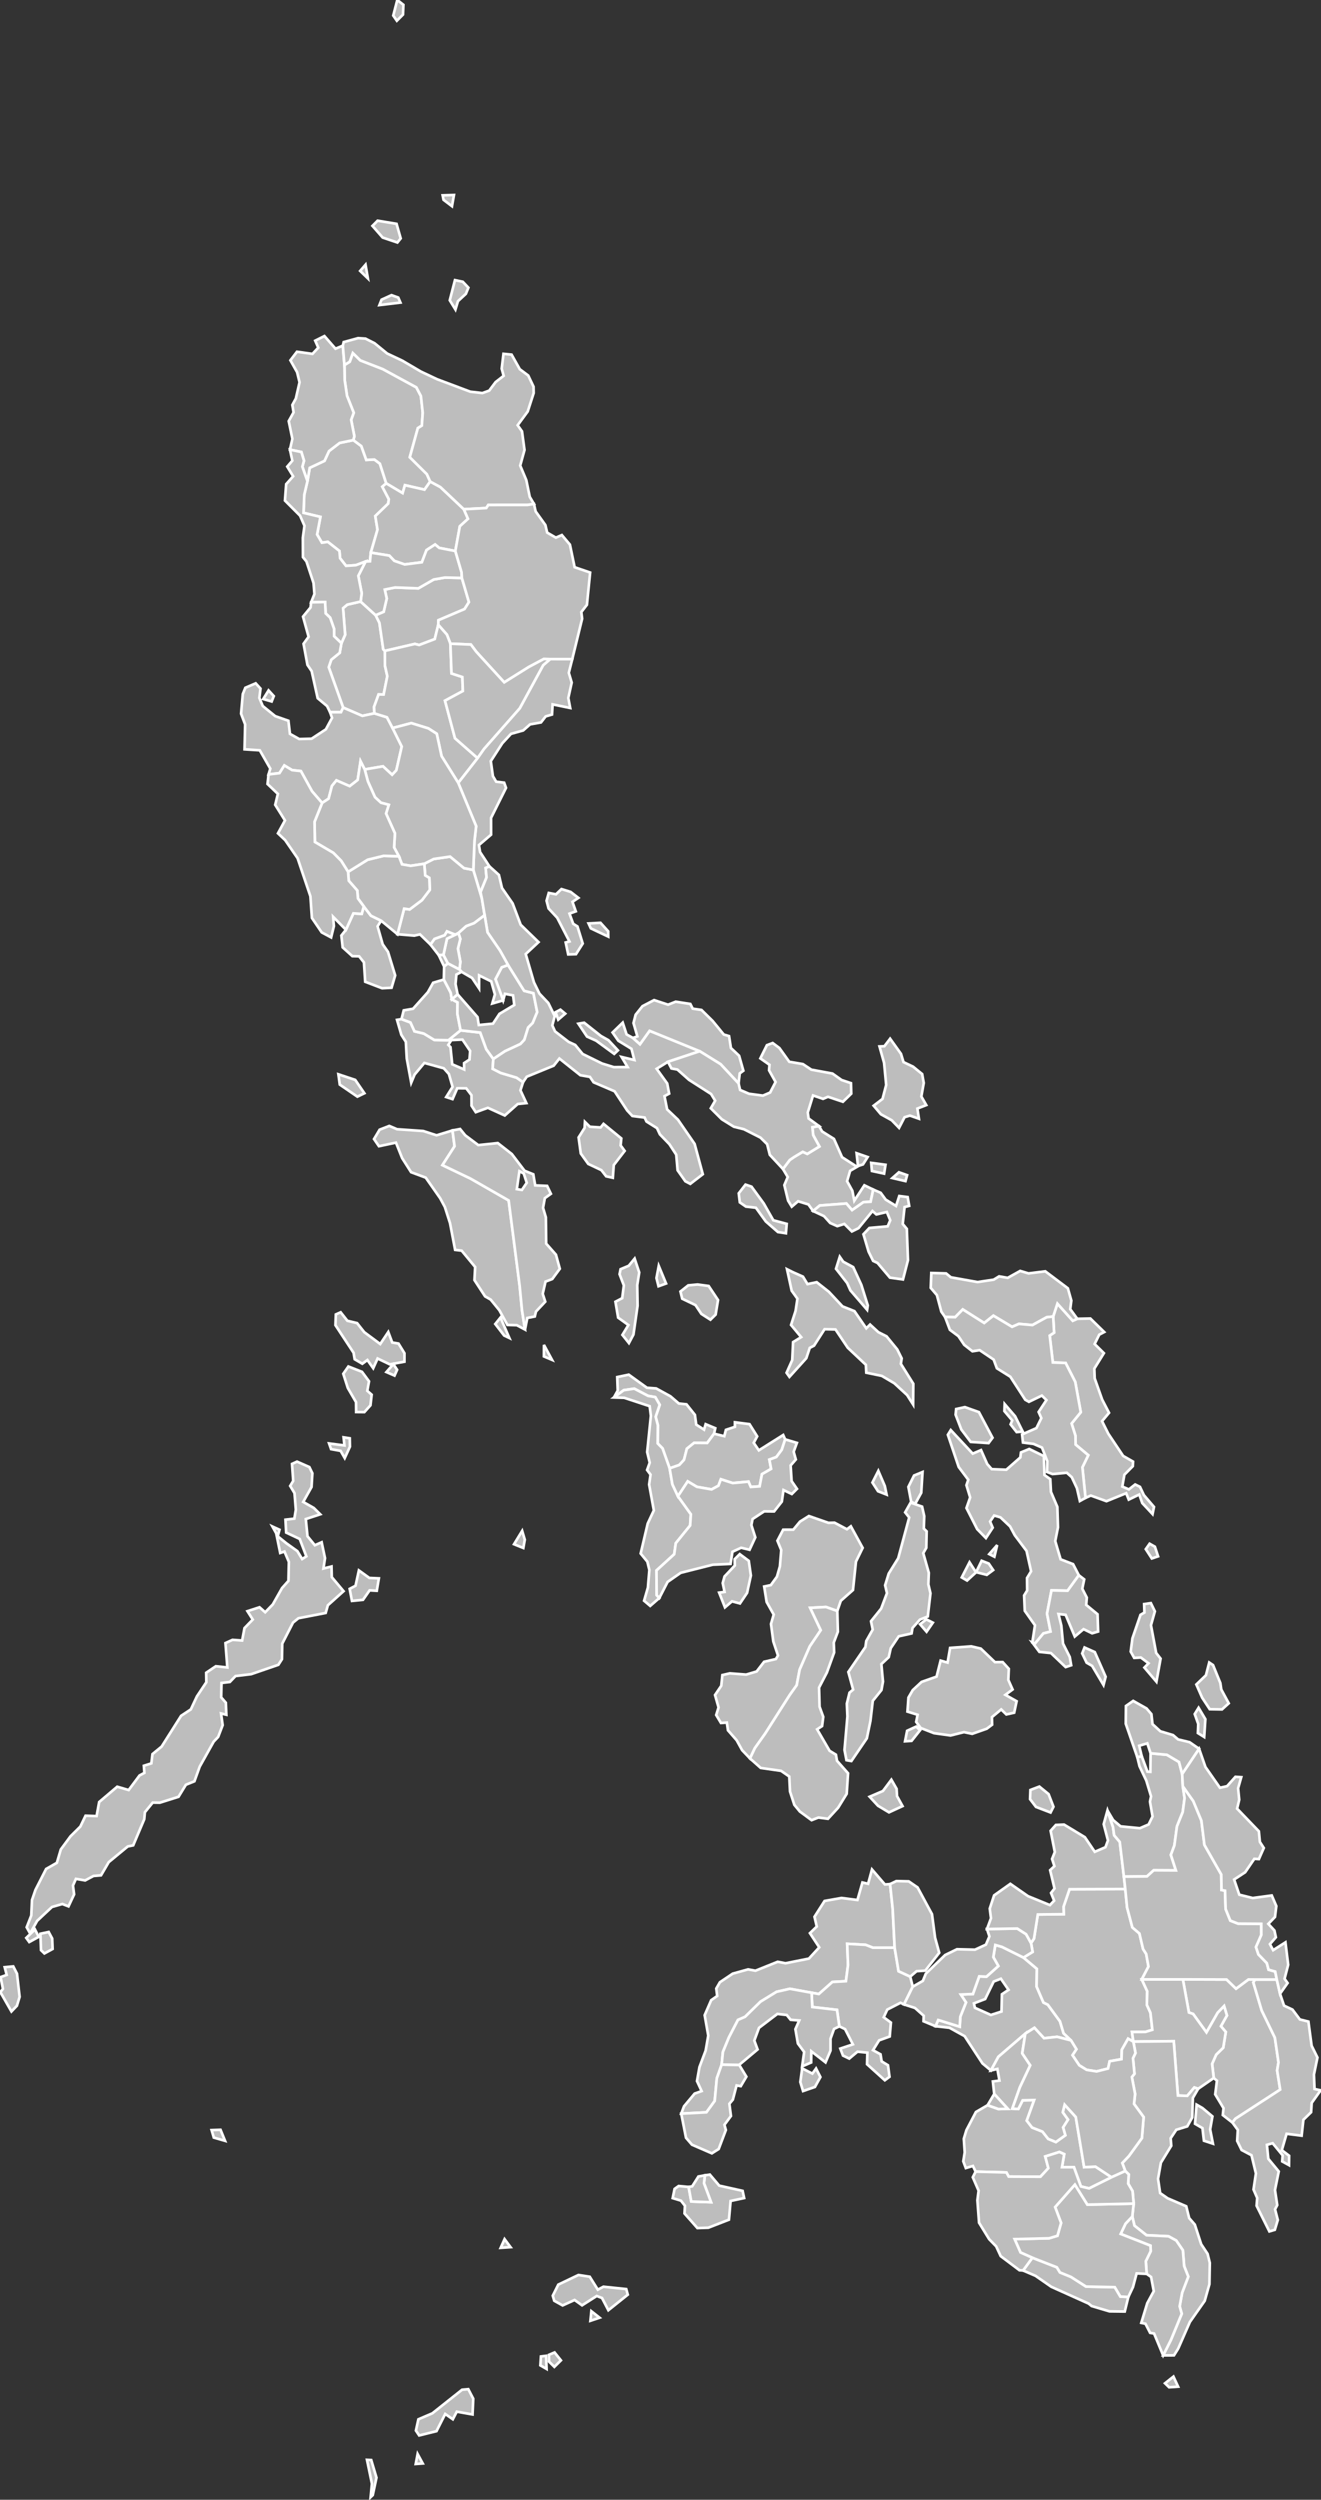 <?xml version="1.0" encoding="utf-8"?>
<!DOCTYPE svg PUBLIC "-//W3C//DTD SVG 1.1//EN" "http://www.w3.org/Graphics/SVG/1.1/DTD/svg11.dtd">
<svg height="1891px" version="1.1" viewBox="0 0 1000 1891" width="1000px" xmlns="http://www.w3.org/2000/svg" xmlns:xlink="http://www.w3.org/1999/xlink">
 <rect x="0" y="0" width="1000" height="1891" fill="#333333" stroke="none"/>
 <defs>
  <style type="text/css">
   .default
    {
    fill: #bdbdbd;
    stroke:#ffffff;
    stroke-width:2;
    }
    .armm
    {  
       fill: #016937;
       stroke:#000000;
       stroke-width:2;
    }
.car
    {  
       fill: #0C7E42;
       stroke:#000000;
       stroke-width:2;
    }
.i___ilocos
    {  
       fill: #30A255;
       stroke:#000000;
       stroke-width:2;
    }
.ii___cagayan_valley
    {  
       fill: #249D52;
       stroke:#000000;
       stroke-width:2;
    }
.iii___central_luzon
    {  
       fill: #9AD468;
       stroke:#000000;
       stroke-width:2;
    }
.iva___calabarzon
    {  
       fill: #F6FBB3;
       stroke:#000000;
       stroke-width:2;
    }
.ivb___mimaropa
    {  
       fill: #046F3A;
       stroke:#000000;
       stroke-width:2;
    }
.ix___zamboanga_peninsula
    {  
       fill: #006837;
       stroke:#000000;
       stroke-width:2;
    }
.ncr
    {  
       fill: #A50026;
       stroke:#000000;
       stroke-width:2;
    }
.v___bicol
    {  
       fill: #19974F;
       stroke:#000000;
       stroke-width:2;
    }
.vi___western_visayas
    {  
       fill: #138B49;
       stroke:#000000;
       stroke-width:2;
    }
.vii___central_visayas
    {  
       fill: #6DC063;
       stroke:#000000;
       stroke-width:2;
    }
.viii___eastern_visayas
    {  
       fill: #0A7A40;
       stroke:#000000;
       stroke-width:2;
    }
.x___northern_mindanao
    {  
       fill: #07753D;
       stroke:#000000;
       stroke-width:2;
    }
.xi___davao
    {  
       fill: #046F3A;
       stroke:#000000;
       stroke-width:2;
    }
.xii___soccsksargen
    {  
       fill: #006837;
       stroke:#000000;
       stroke-width:2;
    }
.xiii___caraga
    {  
       fill: #026B38;
       stroke:#000000;
       stroke-width:2;
    }
  </style>
 </defs>
 <title>
  Number of Filipinos pushed into poverty by flood (RP = 250)
 </title>
 <g class="default" id="default">
  <path class="basilan" d="M521.3,1654.379L513.74,1653.677L510.665,1655.85L509.219,1662.842L515.486,1664.756L518.489,1668.634L518.176,1674.459L527.95,1685.51L536.198,1685.222L551.822,1679.151L553.069,1664.989L563.325,1662.793L562.154,1657.322L544.452,1653.39L537.354,1645.035L533.609,1645.583L532.92,1651.581L538.265,1665.928L523.294,1665.412L521.3,1654.379Z ">
   <title>
    BASILAN
   </title>
  </path>
  <path class="lanao_del_sur" d="M810.762,1543.534L805.118,1538.115L802.399,1529.086L793.211,1516.511L789.881,1514.859L784.7,1502.804L784.916,1489.379L774.779,1480.863L758.499,1472.78L753.449,1471.324L751.946,1480.533L755.735,1487.248L746.745,1495.328L741.267,1495.047L736.499,1508.441L727.334,1508.833L731.265,1514.802L726.951,1525.603L726.535,1533.133L710.228,1528.089L708.185,1532.795L718.742,1533.971L730.22,1540.298L743.746,1560.952L750.144,1566.265L755.755,1555.935L776.16,1538.393L783.052,1533.993L790.327,1541.887L800.242,1540.812L810.762,1543.534Z M757.66,1496.863L763.458,1505.271L758.443,1508.635L758.151,1521.68L750.08,1524.28L738,1518.869L737.248,1515.5L745.777,1512.247L752.226,1499.005L757.66,1496.863Z ">
   <title>
    LANAO DEL SUR
   </title>
  </path>
  <path class="maguindanao" d="M841.428,1647.061L829.293,1639.024L820.684,1639.439L814.369,1601.463L805.928,1592.155L804.51,1597.942L808.461,1603.437L804.732,1609.349L806.457,1615.288L799.311,1620.428L793.466,1618.012L789.158,1612.537L781.292,1609.425L777.254,1604.216L782.87,1588.647L774.16,1588.846L770.872,1595.413L766.339,1595.139L772.059,1579.003L779.906,1562.377L773.829,1553.312L776.16,1538.393L755.755,1555.935L750.144,1566.265L755.004,1565.117L756.586,1573.915L751.604,1574.574L752.623,1584.05L762.869,1595.248L755.878,1595.473L747.593,1592.543L738.777,1597.686L731.592,1611.382L729.602,1617.968L730.298,1628.23L729.209,1634.975L731.132,1640.092L736.502,1638.513L738.558,1642.784L761.848,1643.407L763.57,1646.546L787.632,1646.66L793.597,1640.182L791.251,1631.318L801.947,1627.936L805.611,1629.577L803.919,1639.443L812.98,1639.455L818.237,1654.013L824.469,1655.487L841.428,1647.061Z ">
   <title>
    MAGUINDANAO
   </title>
  </path>
  <path class="sulu" d="M413.4,1782.114L409.488,1782.61L409.063,1789.376L413.771,1792.071L413.4,1782.114Z M415.651,1786.545L419.652,1790.495L424.631,1785.585L419.816,1779.577L415.543,1781.379L415.651,1786.545Z M447.664,1748.396L446.937,1755.632L453.885,1753.3L447.664,1748.396Z M437.865,1720.989L422.643,1728.256L418.445,1736.658L419.559,1740.488L425.91,1744.015L434.968,1739.893L440.627,1743.944L451.723,1736.87L455.723,1738.402L460.531,1747.649L475.231,1735.891L474.07,1731.644L456.81,1729.85L452.562,1732.094L446.437,1722.298L437.865,1720.989Z M386.482,1699.937L381.968,1693.864L379.022,1700.438L386.482,1699.937Z ">
   <title>
    SULU
   </title>
  </path>
  <path class="tawi_tawi" d="M280.582,1889.042L282.178,1887.515L285.003,1874.292L281.023,1860.96L277.8,1860.811L281.554,1878.887L280.582,1889.042Z M316.14,1856.437L314.706,1863.949L320.012,1863.564L316.14,1856.437Z M354.502,1807.351L349.807,1807.763L327.301,1825.63L316.72,1830.154L314.852,1838.686L317.314,1842.367L330.43,1839.128L337.026,1826.121L342.801,1830.135L345.792,1824.382L357.722,1826.497L358.252,1814.588L354.502,1807.351Z M166.948,1611.135L160.186,1611.356L161.85,1617.051L170.367,1619.513L166.948,1611.135Z ">
   <title>
    TAWI-TAWI
   </title>
  </path>
  <path class="abra" d="M292.371,365.649L287.582,350.762L283.414,347.623L277.284,347.921L273.522,337.447L267.472,332.942L257.117,335.066L249.054,341.26L245.653,348.628L234.442,353.909L232.741,364.009L230.337,374.229L229.781,387.956L242.558,391.02L240.039,404.333L243.662,410.545L248.164,409.923L256.971,416.833L257.431,422.272L261.928,428.067L269.388,427.563L276.738,424.773L280.102,424.618L280.716,418.055L285.772,400.656L284.11,390.404L293.913,380.93L294.326,377.592L289.403,368.189L292.371,365.649Z ">
   <title>
    ABRA
   </title>
  </path>
  <path class="apayao" d="M325.651,364.282L323.138,358.712L310.209,345.894L316.312,323.878L319.338,321.957L320.007,312.217L318.632,299.606L315.187,293.026L289.758,279.207L272.733,272.598L267.09,267.068L264.746,273.659L260.735,276.144L260.938,287.548L262.687,299.389L267.781,312.25L265.83,317.616L268.249,329.976L267.472,332.942L273.522,337.447L277.284,347.921L283.414,347.623L287.582,350.762L292.371,365.649L304.789,373.042L306.522,367.035L321.352,370.42L325.651,364.282Z ">
   <title>
    APAYAO
   </title>
  </path>
  <path class="benguet" d="M291.348,492.384L290.114,491.159L287.231,471.171L284.357,465.399L272.99,455.072L262.902,457.384L259.707,460.07L261.275,480.15L258.455,486.595L257.159,493.852L250.74,499.1L248.849,504.704L259.763,535.28L274.31,541.552L283.403,539.633L283.17,534.692L286.604,525.314L290.416,525.388L293.199,511.504L291.407,503.478L291.348,492.384Z ">
   <title>
    BENGUET
   </title>
  </path>
  <path class="ifugao" d="M331.76,472.642L331.9,469.163L351.644,460.756L354.986,455.484L349.635,437.209L336.787,436.904L328.313,438.395L316.632,445.095L299.089,444.414L291.267,446L292.769,452.773L290.448,462.774L284.357,465.399L287.231,471.171L290.114,491.159L291.348,492.384L314.075,487.114L317.29,487.939L329.122,483.454L331.76,472.642Z ">
   <title>
    IFUGAO
   </title>
  </path>
  <path class="kalinga" d="M351.116,385.233L333.372,368.462L325.651,364.282L321.352,370.42L306.522,367.035L304.789,373.042L292.371,365.649L289.403,368.189L294.326,377.592L293.913,380.93L284.11,390.404L285.772,400.656L280.716,418.055L294.716,420.305L298.461,424.265L306.309,426.998L319.347,425.346L322.88,416.131L329.382,411.897L332.514,414.498L344.697,416.857L348.085,398.141L354.279,392.497L351.116,385.233Z ">
   <title>
    KALINGA
   </title>
  </path>
  <path class="mountain_province" d="M349.635,437.209L349.371,432.846L344.697,416.857L332.514,414.498L329.382,411.897L322.88,416.131L319.347,425.346L306.309,426.998L298.461,424.265L294.716,420.305L280.716,418.055L280.102,424.618L276.738,424.773L271.244,435.578L273.821,448.73L272.99,455.072L284.357,465.399L290.448,462.774L292.769,452.773L291.267,446L299.089,444.414L316.632,445.095L328.313,438.395L336.787,436.904L349.635,437.209Z ">
   <title>
    MOUNTAIN PROVINCE
   </title>
  </path>
  <path class="ilocos_norte" d="M259.542,261.472L253.968,263.787L245.592,254.211L238.606,257.705L240.927,263.013L236.547,267.712L224.809,266.074L219.827,272.574L224.91,281.582L226.757,289.2L223.954,301.476L221.303,306.347L222.223,311.94L218.561,318.581L221.322,331.98L219.486,340.147L228.139,341.951L230.119,348.519L228.889,353.057L232.741,364.009L234.442,353.909L245.653,348.628L249.054,341.26L257.117,335.066L267.472,332.942L268.249,329.976L265.83,317.616L267.781,312.25L262.687,299.389L260.938,287.548L260.735,276.144L259.542,261.472Z ">
   <title>
    ILOCOS NORTE
   </title>
  </path>
  <path class="ilocos_sur" d="M232.741,364.009L228.889,353.057L230.119,348.519L228.139,341.951L219.486,340.147L221.287,348.498L217.444,353L221.901,360.309L216.629,366.255L215.703,378.682L227.152,390.13L230.488,397.755L229.251,406.759L229.325,421.475L231.988,424.759L237.36,441.093L238.023,449.357L235.532,455.637L246.089,455.425L246.513,464.018L249.919,467.257L252.915,475.786L252.933,481.273L258.455,486.595L261.275,480.15L259.707,460.07L262.902,457.384L272.99,455.072L273.821,448.73L271.244,435.578L276.738,424.773L269.388,427.563L261.928,428.067L257.431,422.272L256.971,416.833L248.164,409.923L243.662,410.545L240.039,404.333L242.558,391.02L229.781,387.956L230.337,374.229L232.741,364.009Z ">
   <title>
    ILOCOS SUR
   </title>
  </path>
  <path class="la_union" d="M258.455,486.595L252.933,481.273L252.915,475.786L249.919,467.257L246.513,464.018L246.089,455.425L235.532,455.637L235.084,459.507L229.386,466.467L233.607,481.706L229.786,487.012L232.743,502.997L235.923,507.683L240.474,528.187L247.589,534.154L249.865,538.798L258.142,538.779L259.763,535.28L248.849,504.704L250.74,499.1L257.159,493.852L258.455,486.595Z ">
   <title>
    LA UNION
   </title>
  </path>
  <path class="pangasinan" d="M203.309,522.274L199.265,528.814L205.652,530.673L207.262,526.606L203.309,522.274Z M249.865,538.798L251.351,543.059L246.668,551.734L235.868,558.815L226.488,559.056L219.478,555.141L218.339,545.243L208.318,541.735L198.898,534.081L196.331,527.973L197.21,520.912L193.578,516.909L185.726,520.279L183.797,525.049L182.492,539.9L185.562,548.016L185.123,566.866L196.672,567.606L204.618,581.46L203.305,585.853L211.586,584.849L215.24,579.043L221.127,582.59L227.789,583.317L236.172,598.521L243.842,607.428L248.761,604.194L251.282,594.529L254.677,590.348L264.716,594.734L270.774,590.021L272.926,575.853L276.083,582.077L289.92,579.715L296.831,586.094L300.04,582.694L304.138,564.755L297.19,550.758L292.957,542.633L283.403,539.633L274.31,541.552L259.763,535.28L258.142,538.779L249.865,538.798Z ">
   <title>
    PANGASINAN
   </title>
  </path>
  <path class="batanes" d="M300.749,0L297.686,11.788L300.419,15.697L305.085,11.027L305.37,3.626L300.749,0Z ">
   <title>
    BATANES
   </title>
  </path>
  <path class="cagayan" d="M404.216,381.231L401.019,375.83L398.418,363.195L393.796,352.208L397.056,340.392L395.157,326.328L391.858,321.671L399.487,311.279L403.988,297.362L403.9,292.525L399.882,284.07L393.48,279.296L387.273,268.265L381.136,267.643L379.785,278.89L381.261,284.306L375.168,289.038L370.337,295.488L365.171,297.358L356.021,296.31L330.914,286.889L318.649,281.102L304.601,272.858L293.082,267.42L283.539,259.633L276.656,256.161L271.093,255.792L260.169,258.772L259.542,261.472L260.735,276.144L264.746,273.659L267.09,267.068L272.733,272.598L289.758,279.207L315.187,293.026L318.632,299.606L320.007,312.217L319.338,321.957L316.312,323.878L310.209,345.894L323.138,358.712L325.651,364.282L333.372,368.462L351.116,385.233L368.106,384.334L369.622,382.007L399.335,381.975L404.216,381.231Z M301.489,225.101L296.356,223.266L288.849,226.688L287.218,230.787L303.136,228.896L301.489,225.101Z M344.777,234.174L346.684,227.834L352.672,222.286L354.582,217.62L350.321,213.129L344.408,211.92L340.47,227.174L344.777,234.174Z M278.487,210.629L276.717,200.231L272.629,204.951L278.487,210.629Z M300.187,169.308L285.842,166.957L281.934,170.881L289.691,179.724L300.83,183.467L303.335,180.363L300.187,169.308Z M343.649,147.51L335.083,147.755L335.756,151.171L342.156,156.016L343.649,147.51Z ">
   <title>
    CAGAYAN
   </title>
  </path>
  <path class="isabela" d="M433.194,498.645L440.686,468.014L440.052,463.011L444.292,457.537L446.738,433.099L435.008,429.094L431.441,411.997L425.325,404.746L420.798,406.718L414.214,402.908L412.86,397.168L405.499,386.901L404.216,381.231L399.335,381.975L369.622,382.007L368.106,384.334L351.116,385.233L354.279,392.497L348.085,398.141L344.697,416.857L349.371,432.846L349.635,437.209L354.986,455.484L351.644,460.756L331.9,469.163L331.76,472.642L338.331,480.115L340.95,486.941L356.474,487.596L360.46,492.942L381.703,516.195L400.28,504.578L411.665,498.503L416.585,498.601L433.194,498.645Z ">
   <title>
    ISABELA
   </title>
  </path>
  <path class="nueva_vizcaya" d="M340.95,486.941L338.331,480.115L331.76,472.642L329.122,483.454L317.29,487.939L314.075,487.114L291.348,492.384L291.407,503.478L293.199,511.504L290.416,525.388L286.604,525.314L283.17,534.692L283.403,539.633L292.957,542.633L297.19,550.758L311.342,547.031L324.279,551.021L330.626,555.099L334.266,571.977L346.909,592.252L361.558,573.514L344.429,558.476L336.865,530.05L350.379,522.758L350.003,512.158L341.785,509.451L340.95,486.941Z ">
   <title>
    NUEVA VIZCAYA
   </title>
  </path>
  <path class="quirino" d="M340.95,486.941L341.785,509.451L350.003,512.158L350.379,522.758L336.865,530.05L344.429,558.476L361.558,573.514L366.447,566.54L393.514,535.813L411.238,503.242L416.585,498.601L411.665,498.503L400.28,504.578L381.703,516.195L360.46,492.942L356.474,487.596L340.95,486.941Z ">
   <title>
    QUIRINO
   </title>
  </path>
  <path class="aurora" d="M433.194,498.645L416.585,498.601L411.238,503.242L393.514,535.813L366.447,566.54L361.558,573.514L346.909,592.252L360.442,624.98L359.187,636.114L358.292,658.122L364.836,679.977L363.768,674.928L368.315,663.738L367.637,656.61L370.494,655.381L363.419,644.583L362.562,639.271L371.748,631.427L371.729,618.709L383.062,596.009L381.643,592.065L375.594,591.328L373.138,587.129L371.539,575.763L380.235,562.287L386.84,555.145L396.043,552.586L401.268,547.985L409.526,546.515L413.088,541.942L417.891,540.531L418.327,532.849L431.658,535.587L430.216,528.002L432.784,516.351L430.585,508.963L433.194,498.645Z ">
   <title>
    AURORA
   </title>
  </path>
  <path class="bataan" d="M288.507,696.467L280.809,692.725L275.385,685.682L273.831,691.341L267.514,690.934L261.861,703.344L258.418,707.699L259.403,716.702L266.727,723.314L271.859,723.435L275.499,728.055L276.453,742.704L289.282,747.602L296.41,747.223L299.16,737.876L293.712,720.055L289.696,714.337L285.837,700.747L288.507,696.467Z ">
   <title>
    BATAAN
   </title>
  </path>
  <path class="bulacan" d="M358.292,658.122L351.25,656.726L340.737,647.996L328.303,649.81L321.175,653.422L321.879,662.234L325.013,664.122L325.367,673.149L319.442,680.919L310.072,687.98L305.928,687.382L300.906,706.731L313.635,707.799L317.911,706.825L325.899,714.578L328.951,710.31L336.652,707.499L338.362,704.6L344.627,707.094L347.03,705.847L352.954,700.604L358.882,698.38L366.868,692.352L364.836,679.977L358.292,658.122Z ">
   <title>
    BULACAN
   </title>
  </path>
  <path class="nueva_ecija" d="M346.909,592.252L334.266,571.977L330.626,555.099L324.279,551.021L311.342,547.031L297.19,550.758L304.138,564.755L300.04,582.694L296.831,586.094L289.92,579.715L276.083,582.077L278.492,591.092L283.84,603.035L288.381,607.247L294.323,608.817L292.233,615.417L298.947,630.393L298.337,641.053L301.974,647.77L304.301,653.859L310.843,654.982L321.175,653.422L328.303,649.81L340.737,647.996L351.25,656.726L358.292,658.122L359.187,636.114L360.442,624.98L346.909,592.252Z ">
   <title>
    NUEVA ECIJA
   </title>
  </path>
  <path class="pampanga" d="M301.974,647.77L290.385,647.42L278.337,650.356L263.514,659.543L264.017,666.271L270.464,673.654L270.95,679.66L275.385,685.682L280.809,692.725L288.507,696.467L300.906,706.731L305.928,687.382L310.072,687.98L319.442,680.919L325.367,673.149L325.013,664.122L321.879,662.234L321.175,653.422L310.843,654.982L304.301,653.859L301.974,647.77Z ">
   <title>
    PAMPANGA
   </title>
  </path>
  <path class="tarlac" d="M301.974,647.77L298.337,641.053L298.947,630.393L292.233,615.417L294.323,608.817L288.381,607.247L283.84,603.035L278.492,591.092L276.083,582.077L272.926,575.853L270.774,590.021L264.716,594.734L254.677,590.348L251.282,594.529L248.761,604.194L243.842,607.428L238.113,621.631L238.372,636.963L252.328,645.165L258.278,651.2L263.514,659.543L278.337,650.356L290.385,647.42L301.974,647.77Z ">
   <title>
    TARLAC
   </title>
  </path>
  <path class="zambales" d="M243.842,607.428L236.172,598.521L227.789,583.317L221.127,582.59L215.24,579.043L211.586,584.849L203.305,585.853L202.514,593.089L210.348,600.56L208.336,608.855L215.716,620.645L210.415,630.405L215.887,635.574L225.273,649.225L234.98,678.048L236.108,694.419L243.541,705.342L250.667,709.161L252.759,700.608L252.191,693.551L261.861,703.344L267.514,690.934L273.831,691.341L275.385,685.682L270.95,679.66L270.464,673.654L264.017,666.271L263.514,659.543L258.278,651.2L252.328,645.165L238.372,636.963L238.113,621.631L243.842,607.428Z ">
   <title>
    ZAMBALES
   </title>
  </path>
  <path class="batangas" d="M303.927,770.949L300.531,771.497L303.813,782.812L307.221,788.124L307.92,800.779L311.293,819.058L313.867,812.895L321.238,804.087L335.945,808.138L339.816,812.478L342.596,822.17L337.762,829.903L342.58,831.486L346.134,823.267L352.937,823.295L356.908,828.491L356.952,836.447L360.15,841.358L369.306,838.046L382.118,843.857L391.917,835.153L398.459,834.483L393.979,824.807L395.949,818.658L391.057,815.22L379.06,811.663L372.931,808.52L373.45,801.115L368.125,793.707L363.552,781.135L348.636,779.423L339.442,786.915L328.8,786.708L320.821,781.863L313.78,780.173L310.723,773.473L303.927,770.949Z M339.36,790.455L341.667,786.811L350.084,786.422L355.892,795.012L355.393,801.528L351.304,804.226L351.373,809.045L342.333,805.125L341.018,792.128L339.36,790.455Z ">
   <title>
    BATANGAS
   </title>
  </path>
  <path class="cavite" d="M335.975,741.011L327.881,743.432L323.895,750.577L312.681,763.104L305.619,764.309L303.927,770.949L310.723,773.473L313.78,780.173L320.821,781.863L328.8,786.708L339.442,786.915L348.636,779.423L346.225,766.813L346.347,758.279L342.024,755.959L341.174,750.916L335.975,741.011Z ">
   <title>
    CAVITE
   </title>
  </path>
  <path class="laguna" d="M373.45,801.115L382.204,795.254L393.965,789.788L396.918,786.601L399.797,777.336L403.263,773.865L406.663,765.617L403.809,751.338L396.781,749.53L384.598,730.003L379.814,731.724L375.065,740.708L380.887,756.771L382.229,751.795L388.39,752.986L389.321,760.245L378.097,766.947L373.191,774.363L362.434,775.413L361.507,769.429L346.4,752.164L342.024,755.959L346.347,758.279L346.225,766.813L348.636,779.423L363.552,781.135L368.125,793.707L373.45,801.115Z ">
   <title>
    LAGUNA
   </title>
  </path>
  <path class="quezon" d="M442.223,773.653L437.843,774.401L444.365,784.154L451.264,787.255L464.961,797.248L467.77,794.589L460.594,786.886L454.873,783.661L442.223,773.653Z M424.228,763.781L420.632,765.695L422.581,771.372L427.865,766.806L424.228,763.781Z M454.559,698.057L445.546,698.563L447.257,702.294L460.443,708.54L460.407,704.514L454.559,698.057Z M425.036,672.551L420.871,676.53L415.419,675.497L413.743,681.398L415.268,687.232L421.82,694.291L431.062,712.2L428.217,712.957L430.127,722.004L436.021,721.837L441.13,713.786L437.134,700.844L433.922,698.82L431.1,691.14L435.888,689.43L433.352,682.237L437.839,679.226L431.97,674.708L425.036,672.551Z M370.494,655.381L367.637,656.61L368.315,663.738L363.768,674.928L364.836,679.977L366.868,692.352L369.052,705.312L378.499,719.08L384.598,730.003L396.781,749.53L403.809,751.338L406.663,765.617L403.263,773.865L399.797,777.336L396.918,786.601L393.965,789.788L382.204,795.254L373.45,801.115L372.931,808.52L379.06,811.663L391.057,815.22L395.949,818.658L398.747,814.518L419.157,806.174L423.45,800.76L439.324,813.387L446.585,814.654L449.354,818.75L465.249,825.555L474.806,840.087L478.727,844.24L487.976,845.402L489.386,848.417L497.34,853.422L499.545,858.126L506.723,865.563L511.916,873.524L512.942,885.303L518.807,893.623L522.541,895.584L532.032,888.279L525.83,865.32L513.197,846.993L505.013,839.239L503.015,829.216L506.559,827.304L505.096,819.641L497.078,808.517L505.637,803.224L529.698,795.227L491.737,779.772L484.456,789.935L479.116,785.177L474.323,782.519L471.401,773.596L463.703,781.057L468.082,787.314L478.035,793.426L480.201,801.89L470.552,799.576L475.105,807.222L464.631,807.264L455.78,804.528L441.064,797.308L435.444,790.472L430.44,788.159L420.154,780.212L418.103,775.687L419.925,768.7L415.074,758.732L408.369,751.671L404.197,743.114L397.972,721.726L407.674,712.684L394.175,699.577L388.054,683.378L380.014,671.783L377.685,661.871L370.494,655.381Z ">
   <title>
    QUEZON
   </title>
  </path>
  <path class="rizal" d="M362.678,747.756L362.709,737.882L371.868,742.425L374.638,752.262L372.654,759.143L380.887,756.771L375.065,740.708L379.814,731.724L384.598,730.003L378.499,719.08L369.052,705.312L366.868,692.352L358.882,698.38L352.954,700.604L347.03,705.847L348.464,710.272L346.657,717.643L348.491,727.528L347.818,733.415L349.425,735.192L357.353,739.797L362.678,747.756Z ">
   <title>
    RIZAL
   </title>
  </path>
  <path class="marinduque" d="M442.794,848.693L442.559,853.242L437.99,860.445L439.642,872.591L445.299,880.482L455.239,885.189L458.882,889.878L463.919,890.988L464.629,881.352L472.871,870.639L469.826,866.478L470.337,861.187L456.866,850.174L454.693,852.895L446.521,852.359L442.794,848.693Z ">
   <title>
    MARINDUQUE
   </title>
  </path>
  <path class="occidental_mindoro" d="M385.589,1012.186L378.863,996.694L374.923,1001.588L381.633,1010.302L385.589,1012.186Z M342.54,855.153L330.478,858.841L320.403,855.592L300.572,854.237L294.682,851.735L287.366,854.584L283.133,861.668L286.863,867.1L299.74,864.378L304.417,876.104L311.215,886.771L322.273,890.861L333.206,906.471L336.768,913.096L340.678,925.362L344.526,945.516L349.477,946.095L359.689,958.475L359.171,968.388L367.212,980.696L371.426,983.105L378.026,991.208L384.12,1002.297L391.251,1002.484L397.443,1005.814L395.137,991.055L393.398,972.86L385.06,908.102L356.173,891.571L334.93,881.395L344.108,867.11L342.54,855.153Z M256.155,812.677L257.208,820.483L270.536,829.61L275.84,827.035L268.917,816.917L256.155,812.677Z ">
   <title>
    OCCIDENTAL MINDORO
   </title>
  </path>
  <path class="oriental_mindoro" d="M397.443,1005.814L399.176,997L404.843,995.899L405.746,992.163L412.774,984.677L410.839,978.739L412.969,969.509L418.07,967.565L423.782,959.802L420.866,949.139L413.473,940.785L413.219,920.873L411.095,913.694L412.445,906.38L417.031,903.088L414.17,897.094L405.148,896.718L403.709,888.323L397.086,885.636L387.446,873.004L376.833,864.704L362.082,866.249L352.186,858.843L348.302,854.06L342.54,855.153L344.108,867.11L334.93,881.395L356.173,891.571L385.06,908.102L393.398,972.86L395.137,991.055L397.443,1005.814Z M393.196,886.023L396.468,887.72L398.752,894.757L395.077,900.172L391.228,899.574L393.196,886.023Z ">
   <title>
    ORIENTAL MINDORO
   </title>
  </path>
  <path class="palawan" d="M10.044,1487.541L3.553,1488.133L5.065,1493.995L0.471,1495.633L2.213,1504.543L0.265,1507.001L8.658,1521.646L12.8,1517.311L14.854,1510.583L12.872,1493.067L10.044,1487.541Z M36.855,1461.497L30.596,1462.824L31.026,1475.246L33.603,1477.757L39.831,1474.363L39.52,1466.466L36.855,1461.497Z M26.465,1459.568L19.877,1465.991L22.139,1469.11L29.347,1465.174L26.465,1459.568Z M271.67,1187.981L269.146,1199.588L264.692,1201.936L266.431,1211.067L274.799,1210.229L279.801,1203.067L285.234,1203.388L286.8,1193.992L279.548,1193.661L271.67,1187.981Z M395.288,1158.063L389.114,1168.185L396.161,1171.039L397.276,1164.754L395.288,1158.063Z M206.217,1154.772L209.09,1159.954L212.114,1174.784L215.352,1173.713L218.675,1181.552L218.347,1195.908L213.514,1201.312L206.496,1213.724L200.75,1219.65L196.45,1215.853L187.312,1218.819L191.336,1225.158L185.08,1231.613L183.303,1241.021L176.024,1240.494L170.667,1242.941L172.086,1261.405L163.382,1260.471L156.079,1265.391L156.198,1272.575L149.087,1283.241L144.464,1293.117L137.086,1297.978L122.37,1321.231L115.422,1326.928L114.559,1333.965L108.89,1335.751L109.306,1341.143L105.623,1343.106L97.406,1354.137L88.732,1351.602L75.064,1363.202L73.121,1373.821L64.757,1373.543L60.84,1381.729L53.336,1389.167L46.024,1399.094L43.036,1409.197L34.914,1413.811L26.854,1429.638L24.205,1437.378L23.682,1448.997L20.191,1457.946L22.794,1462.623L28.132,1453.078L39.336,1442.59L47.207,1440.337L51.863,1442.147L56.106,1433.053L55.247,1426.388L57.472,1421.318L64.454,1422.514L70.777,1419.129L76.486,1418.635L82.323,1408.678L96.715,1396.811L100.846,1395.975L109.201,1376.213L109.678,1370.939L115.599,1363.628L120.996,1363.708L135.15,1359.245L140.724,1350.127L147.186,1347.511L151.176,1336.452L161.751,1317.546L165.174,1313.91L168.566,1305.041L167.326,1296.199L171.349,1297.18L170.971,1288.084L167.439,1284.01L167.686,1273.119L174.012,1272.382L178.3,1267.9L190.142,1266.477L210.722,1259.396L213.454,1255.128L213.656,1243.39L221.827,1227.458L225.895,1224.166L246.537,1220.181L248.193,1214.356L260.08,1203.694L251.161,1193.069L250.954,1185.014L244.847,1186.544L246.042,1178.714L243.495,1166.688L238.338,1168.944L232.77,1162.152L231.491,1149.137L242.422,1145.549L237.565,1140.745L229.527,1136.182L235.839,1124.901L236.478,1114.504L234.196,1109.803L224.859,1105.684L221.061,1107.4L221.96,1120.242L219.663,1124.082L222.941,1129.527L223.954,1142.058L222.838,1148.814L216.107,1149.594L216.628,1159.363L226.902,1164.2L231.904,1177.361L228.714,1179.386L225.13,1173.423L216.624,1167.333L210.25,1162.175L211.564,1157.192L206.217,1154.772Z M260.096,1087.31L260.744,1093.425L249.115,1091.951L250.625,1096.264L257.86,1097.563L260.962,1103.011L264.911,1094.38L264.779,1088.045L260.096,1087.31Z M263.719,1033.721L259.868,1039.239L263.294,1049.991L269.521,1060.709L269.619,1068.203L275.813,1068.258L280.461,1063.087L281.35,1055.056L278.051,1052.132L279.348,1044.937L274.029,1037.751L263.719,1033.721Z M300.622,1036.213L297.785,1031.952L292.515,1037.94L298.66,1040.626L300.622,1036.213Z M257.887,992.704L254.241,994.324L253.928,1002.482L267.673,1023.377L268.477,1028.247L274.282,1031.652L278.124,1028.825L282.525,1035.04L285.836,1027.685L295.103,1032.11L306.164,1030.107L306.177,1023.697L301.669,1016.362L296.925,1015.593L293.936,1007.624L287.838,1016.744L275.716,1007.733L270.323,1000.912L262.969,999.141L257.887,992.704Z ">
   <title>
    PALAWAN
   </title>
  </path>
  <path class="romblon" d="M528.079,971.693L521.017,972.346L515.102,977.001L516.427,982.454L526.495,987.289L530.921,993.925L537.799,998.34L541.74,994.469L543.559,983.457L536.465,972.817L528.079,971.693Z M498.68,957.6L496.942,966.825L498.497,973.026L504.222,970.97L498.68,957.6Z M480.424,952.1L475.949,957.538L469.777,960.114L469.002,963.909L472.248,972.367L471.017,982.041L465.885,984.731L467.922,996.767L475.686,1002.374L471.162,1009.838L476.103,1016.03L479.525,1009.574L482.649,987.806L482.401,972.142L483.907,962.583L480.424,952.1Z ">
   <title>
    ROMBLON
   </title>
  </path>
  <path class="isabela_city" d="M533.609,1645.583L528.705,1646.48L524.004,1653.905L521.3,1654.379L523.294,1665.412L538.265,1665.928L532.92,1651.581L533.609,1645.583Z ">
   <title>
    Isabela City
   </title>
  </path>
  <path class="zamboanga_del_norte" d="M673.806,1425.277L669.874,1425.571L660.1,1414.205L657.145,1425.053L652.859,1424.056L649.073,1437.314L637.012,1435.767L624.206,1438.034L616.566,1450.005L618.299,1457.395L613.117,1462.393L620.172,1473.136L612.357,1481.634L594.598,1485.168L588.729,1484.035L571.867,1490.81L566.284,1489.796L554.668,1493.025L544.967,1499.524L542.216,1504.286L542.914,1509.923L538.355,1513.1L533.434,1524.44L536.148,1539.889L534.179,1551.238L529.482,1563.719L527.618,1574.296L531.137,1581.876L525.855,1583.755L517.799,1593.374L515.701,1598.925L534.767,1597.933L541.037,1589.336L542.644,1572.174L546.302,1561.829L547.247,1552.287L551.717,1541.419L558.637,1528.03L564.007,1525.696L575.748,1514.198L587.868,1506.77L597.917,1504.481L614.372,1507.471L619.856,1508.447L630.137,1499.316L640.36,1498.748L641.956,1486.554L641.327,1470.457L655.305,1471.229L660.69,1473.375L677.244,1473.379L675.753,1443.889L673.806,1425.277Z ">
   <title>
    ZAMBOANGA DEL NORTE
   </title>
  </path>
  <path class="zamboanga_del_sur" d="M559.57,1562.029L546.302,1561.829L542.644,1572.174L541.037,1589.336L534.767,1597.933L515.701,1598.925L519.307,1617.198L523.818,1622.434L538.871,1628.963L544.054,1625.695L549.487,1611.331L548.4,1607.363L553.33,1600.721L552.145,1591.48L554.768,1588.36L557.58,1577.602L560.771,1578.145L565.006,1570.976L559.57,1562.029Z M677.244,1473.379L660.69,1473.375L655.305,1471.229L641.327,1470.457L641.956,1486.554L640.36,1498.748L630.137,1499.316L619.856,1508.447L614.372,1507.471L614.907,1518.273L633.6,1520.419L635.389,1532.891L639.742,1535.01L645.637,1546.521L636.111,1549.707L638.144,1555.013L642.879,1557.298L649.119,1552.06L656.601,1552.792L656.355,1561.571L669.811,1573.693L673.371,1571.061L672.22,1562.317L667.442,1559.407L666.556,1554.031L660.858,1550.924L665.48,1543.489L673.531,1540.574L674.413,1530.028L668.965,1526.02L671.632,1520.247L681.681,1515.069L684.312,1516.324L690.942,1502.903L689.038,1495.272L680.209,1491.192L677.244,1473.379Z ">
   <title>
    ZAMBOANGA DEL SUR
   </title>
  </path>
  <path class="zamboanga_sibugay" d="M617.766,1564.78L614.972,1568.65L607.244,1564.695L605.852,1575.021L607.917,1581.859L616.918,1578.73L621.045,1571.268L617.766,1564.78Z M614.372,1507.471L597.917,1504.481L587.868,1506.77L575.748,1514.198L564.007,1525.696L558.637,1528.03L551.717,1541.419L547.247,1552.287L546.302,1561.829L559.57,1562.029L573.498,1550.367L571.014,1543.645L574.559,1534.042L588.475,1523.484L595.57,1524.302L598.507,1527.922L605.029,1528.46L602.119,1535.023L604.005,1545.879L608.742,1552.291L607.226,1563.175L614.053,1560.255L614.163,1551.779L624.935,1560.162L628.709,1551.221L628.702,1542.26L631.359,1534.864L635.389,1532.891L633.6,1520.419L614.907,1518.273L614.372,1507.471Z ">
   <title>
    ZAMBOANGA SIBUGAY
   </title>
  </path>
  <path class="manila" d="M335.698,722.282L332.109,722.532L336.195,731.148L339.072,728.831L335.698,722.282Z ">
   <title>
    Manila
   </title>
  </path>
  <path class="ncr_2nd_dist_" d="M347.03,705.847L344.627,707.094L338.381,710.086L335.698,722.282L339.072,728.831L347.818,733.415L348.491,727.528L346.657,717.643L348.464,710.272L347.03,705.847Z ">
   <title>
    Ncr-2Nd Dist.
   </title>
  </path>
  <path class="ncr_3rd_dist_" d="M344.627,707.094L338.362,704.6L336.652,707.499L328.951,710.31L325.899,714.578L332.109,722.532L335.698,722.282L338.381,710.086L344.627,707.094Z ">
   <title>
    Ncr-3rd Dist.
   </title>
  </path>
  <path class="ncr_4th_dist_" d="M347.818,733.415L339.072,728.831L336.195,731.148L335.975,741.011L341.174,750.916L342.024,755.959L346.4,752.164L344.844,744.414L345.487,737.217L349.425,735.192L347.818,733.415Z ">
   <title>
    Ncr-4th Dist.
   </title>
  </path>
  <path class="albay" d="M680.481,886.796L675.528,891.176L685.455,893.506L686.701,888.983L680.481,886.796Z M659.513,879.68L660.043,885.842L669.28,887.828L670.327,881.123L659.513,879.68Z M648.435,872.361L649.487,882.093L653.288,880.857L656.815,875.278L648.435,872.361Z M661.057,899.895L654.331,896.642L646.711,908.298L645.23,900.759L641.247,893.563L643.533,885.714L648.776,882.673L637.462,875.406L631.303,861.548L622.358,855.933L619.94,851.832L614.956,852.705L615.592,858.73L620.276,867.305L611.13,872.9L607.698,871.315L600.916,875.404L597.832,877.519L592.699,884.321L596.314,890.402L593.743,896.506L596.587,908.245L599.372,912.824L604.173,908.735L611.975,911.136L615.519,916.117L620.554,911.962L640.727,910.431L645.014,915.456L653.674,909.386L659.069,909.095L661.057,899.895Z ">
   <title>
    ALBAY
   </title>
  </path>
  <path class="camarines_norte" d="M559.109,819.61L559.976,812.005L562.731,809.983L559.525,798.656L553.306,792.793L551.914,783.797L547.91,782.605L539.513,772.361L531.019,763.998L524.387,763.042L522.593,759.47L511.5,757.762L505.735,760.036L495.141,756.551L486.361,761.133L481.173,767.602L479.553,773.912L482.49,784.013L479.116,785.177L484.456,789.935L491.737,779.772L529.698,795.227L545.511,805.033L559.109,819.61Z ">
   <title>
    CAMARINES NORTE
   </title>
  </path>
  <path class="camarines_sur" d="M619.94,851.832L612.121,846.11L611.49,841.579L615.475,828.68L623.048,831.279L626.778,829.695L638.09,833.48L644.414,827.342L644.21,819.388L637.097,817.011L630.195,812.135L614.207,809.182L607.762,804.943L597.476,803.215L590.007,792.798L584.915,789.011L580.546,790.655L575.576,800.654L582.513,805.498L582.169,809.647L587.111,818.521L583.001,826.476L577.523,828.817L567.002,827.412L560.252,824.534L559.109,819.61L545.511,805.033L529.698,795.227L505.637,803.224L508.275,808.27L512.783,809.09L521.561,816.879L538.279,827.584L541.378,832.666L538.057,838.391L546.434,846.737L555.502,852.344L563.15,854.244L575.679,860.59L580.718,865.56L582.756,873.62L592.699,884.321L597.832,877.519L600.916,875.404L607.698,871.315L611.13,872.9L620.276,867.305L615.592,858.73L614.956,852.705L619.94,851.832Z ">
   <title>
    CAMARINES SUR
   </title>
  </path>
  <path class="catanduanes" d="M673.83,785.745L669.488,791.44L665.772,791.61L669.257,804.049L670.843,820.726L668.082,831.297L661.348,836.447L666.811,842.895L675.054,847.465L680.596,853.206L684.753,845.153L688.817,843.925L695.626,846.297L694.475,838.597L701.196,835.98L697.456,829.475L699.282,819.25L698.077,812.504L691.24,806.936L683.962,803.472L682.053,797.208L673.83,785.745Z ">
   <title>
    CATANDUANES
   </title>
  </path>
  <path class="masbate" d="M600.15,962.334L595.764,960.144L599.308,976.435L603.648,982.444L602.237,991.738L598.827,1002.299L606.493,1011.512L600.376,1015.259L599.717,1028.871L595.425,1038.486L597.61,1041.587L610.388,1027.444L612.984,1019.655L616.232,1017.976L624.214,1005.516L632.461,1005.703L641.747,1019.551L655.468,1032.462L655.779,1038.42L667.539,1040.841L676.969,1046.413L686.692,1055.37L691.24,1062.518L691.375,1046.786L681.966,1031.733L682.584,1027.59L679.225,1020.798L671.14,1010.91L664.928,1007.769L658.638,1001.981L655.783,1004.852L646.819,991.843L637.767,988.247L627.425,977.183L618.241,969.954L611.267,971.405L607.863,965.774L600.15,962.334Z M635.705,950.707L632.858,959.825L641.292,970.611L643.765,976.156L656.424,990.846L656.919,987.512L652.055,971.996L645.875,958.542L638.305,954.449L635.705,950.707Z M564.344,896.137L559.219,902.733L560.035,909.572L564.643,912.767L572.209,913.63L579.712,924.014L588.868,932.011L594.965,932.953L595.543,925.828L585.4,923.108L578.163,910.383L568.878,897.652L564.344,896.137Z ">
   <title>
    MASBATE
   </title>
  </path>
  <path class="sorsogon" d="M615.519,916.117L623.751,919.97L628.474,925.181L633.85,927.569L639.18,925.88L644.873,931.58L649.88,929.123L660.468,916.126L663.395,918.706L671.326,916.845L673.917,923.127L671.967,927.693L658.132,928.923L653.624,933.675L657.536,946.909L660.962,953.851L664.289,955.411L673.684,966.515L683.566,967.892L687.336,953.324L686.465,929.593L683.362,925.891L684.765,913.125L688.276,912.222L687.11,905.575L680.757,904.758L678.299,912.283L670.455,907.475L666.695,902.336L661.057,899.895L659.069,909.095L653.674,909.386L645.014,915.456L640.727,910.431L620.554,911.962L615.519,916.117Z ">
   <title>
    SORSOGON
   </title>
  </path>
  <path class="aklan" d="M519.669,1062.333L513.875,1061.723L507.508,1056.245L496.71,1050.314L489.72,1049.814L475.959,1039.9L467.248,1041.723L467.609,1051.948L464.739,1057.164L472.164,1051.664L480.136,1050.488L490.578,1055.957L496.06,1056.905L499.403,1062.724L496.317,1071.744L497.996,1078.095L497.866,1091.922L501.555,1095.681L506.918,1110.775L514.217,1108.231L517.806,1104.35L519.971,1095.921L525.422,1091.506L535.358,1091.579L540.548,1084.563L541.472,1080.4L534.177,1077.361L532.959,1081.498L527.042,1077.7L526.063,1070.315L519.669,1062.333Z ">
   <title>
    AKLAN
   </title>
  </path>
  <path class="antique" d="M506.918,1110.775L501.555,1095.681L497.866,1091.922L497.996,1078.095L496.317,1071.744L499.403,1062.724L496.06,1056.905L490.578,1055.957L480.136,1050.488L472.164,1051.664L464.739,1057.164L472.544,1057.419L491.805,1063.754L492.71,1071.011L489.906,1098.474L491.85,1106.489L489.841,1112.039L492.463,1115.502L491.392,1123.01L494.959,1142.579L490.313,1152.535L484.983,1175.211L490.042,1181.392L491.566,1187.663L490.457,1200.969L487.572,1210.935L492.207,1214.853L499.107,1208.857L497.1,1206.695L496.947,1188.03L510.387,1175.756L511.591,1167.382L522.438,1153.999L522.992,1145.488L513.196,1131.865L509.007,1122.889L506.918,1110.775Z M411.773,1017.38L411.723,1026.124L417.884,1028.708L411.773,1017.38Z ">
   <title>
    ANTIQUE
   </title>
  </path>
  <path class="capiz" d="M594.367,1088.863L592.879,1085.545L574.439,1097.16L570.556,1091.469L573.19,1086.595L567.395,1077.348L556.334,1075.934L556.332,1079.367L549.525,1081.622L548.29,1086.439L540.548,1084.563L535.358,1091.579L525.422,1091.506L519.971,1095.921L517.806,1104.35L514.217,1108.231L506.918,1110.775L509.007,1122.889L513.196,1131.865L520.615,1120.622L527.51,1124.756L538.693,1126.72L543.86,1123.924L545.708,1119.029L554.637,1121.923L566.601,1120.821L568.345,1124.858L575.034,1124.403L576.827,1115.147L583.744,1111.182L582.419,1104.173L587.686,1102.226L591.813,1096.71L594.367,1088.863Z ">
   <title>
    CAPIZ
   </title>
  </path>
  <path class="guimaras" d="M559.993,1175.662L556.165,1179.464L556.258,1184.3L548.488,1192.539L547.095,1197.567L548.5,1204.26L544.392,1204.781L548.803,1215.952L554.128,1211.377L560.152,1212.996L565.55,1204.974L568.418,1191.855L566.833,1180.758L559.993,1175.662Z ">
   <title>
    GUIMARAS
   </title>
  </path>
  <path class="iloilo" d="M499.107,1208.857L505.385,1196.691L515.251,1189.821L539.592,1183.671L553.018,1183.07L554.471,1173.881L561.02,1170.845L567.432,1172.38L571.778,1162.972L568.795,1153.711L569.7,1149.118L578.501,1143.314L585.995,1143.382L591.85,1135.938L593.098,1127.191L599.398,1130.204L603.321,1126.304L599.252,1120.423L598.511,1108.584L602.449,1104.076L600.807,1098.207L603.27,1091.508L594.367,1088.863L591.813,1096.71L587.686,1102.226L582.419,1104.173L583.744,1111.182L576.827,1115.147L575.034,1124.403L568.345,1124.858L566.601,1120.821L554.637,1121.923L545.708,1119.029L543.86,1123.924L538.693,1126.72L527.51,1124.756L520.615,1120.622L513.196,1131.865L522.992,1145.488L522.438,1153.999L511.591,1167.382L510.387,1175.756L496.947,1188.03L497.1,1206.695L499.107,1208.857Z ">
   <title>
    ILOILO
   </title>
  </path>
  <path class="negros_occidental" d="M633.845,1218.679L636.491,1210.98L645.715,1202.829L647.968,1181.337L653.048,1170.939L644.103,1154.611L641.133,1156.852L631.728,1151.88L627.129,1152.002L612.32,1146.847L605.616,1151.047L600.539,1157.155L592.858,1157.177L588.501,1165.524L591.403,1172.602L590.374,1184.94L588.142,1192.718L583.523,1199.103L578.48,1200.159L580.354,1211.9L585.689,1221.385L583.637,1228.498L585.409,1241.779L588.932,1252.329L587.357,1255.031L578.429,1257.097L572.766,1264.436L564.837,1266.794L552.451,1265.852L546.839,1267.146L546.002,1275.249L541.273,1282.242L543.945,1291.633L542.162,1297.39L545.765,1303.411L550.23,1303.094L551.055,1308.938L557.656,1316.497L561.789,1323.991L567.744,1330.228L571.43,1322.448L579.278,1311.379L597.89,1282.16L603.115,1274.814L605.343,1263.049L613.008,1245.485L621.31,1233.211L613.31,1216.3L625.289,1215.665L633.845,1218.679Z ">
   <title>
    NEGROS OCCIDENTAL
   </title>
  </path>
  <path class="bohol" d="M693.565,1306.119L686.676,1309.298L685.118,1317.264L690.057,1316.958L696.488,1308.905L693.565,1306.119Z M735.267,1245.426L719.23,1246.596L717.308,1257.719L712.038,1256.23L708.98,1268.341L697.639,1272.334L690.95,1278.543L687.694,1284.171L686.941,1294.8L694.617,1297.18L693.552,1302.586L696.947,1307.182L707.08,1311.127L719.574,1312.861L729.753,1310.33L735.966,1311.617L746.971,1307.75L751.049,1304.699L750.897,1298.98L757.923,1293.153L761.792,1296.949L767.741,1295.618L769.594,1286.939L761.071,1282.13L766.55,1278.067L763.307,1270.813L763.67,1262.425L759.025,1257.32L753.163,1257.377L742.478,1247.124L735.267,1245.426Z ">
   <title>
    BOHOL
   </title>
  </path>
  <path class="cebu" d="M706.173,1227.51L701.261,1225.02L696.486,1228.697L701.409,1234.396L706.173,1227.51Z M733.934,1181.831L728.035,1193.313L732.079,1195.649L738.834,1189.466L733.934,1181.831Z M743.1,1180.692L738.9,1189.316L746.984,1191.347L751.839,1187.74L748.489,1182.787L743.1,1180.692Z M754.865,1168.815L748.854,1175.666L752.759,1177.638L754.865,1168.815Z M689.354,1136.701L685.188,1144.091L688.264,1147.958L679.949,1178.791L672.751,1190.389L670.034,1199.228L671.433,1205.184L667.043,1216.842L659.352,1226.421L660.641,1232.741L655.769,1241.381L655.121,1245.951L642.188,1264.835L645.83,1278.15L643.08,1280.461L641.063,1288.75L641.49,1298.432L639.293,1323.809L640.777,1331.561L644.49,1332.218L656.202,1315.004L658.932,1301.853L660.708,1286.642L667.26,1278.507L668.425,1272.106L667.197,1258.846L672.777,1253.622L674.309,1246.813L680.34,1237.848L690.073,1235.676L690.772,1231.515L696.405,1225.183L702.334,1222.848L704.365,1205.302L702.774,1198.518L703.115,1189.8L698.916,1174.919L701.217,1170.905L701.481,1158.427L699.33,1156.325L699.655,1146.9L698.023,1139.739L689.354,1136.701Z M698.362,1113.549L691.942,1116.19L687.639,1124.82L689.724,1135.91L692.766,1137.695L697.389,1129.257L698.362,1113.549Z M664.905,1112.68L660.42,1121.53L664.659,1128.092L671.16,1130.648L669.805,1124.117L664.905,1112.68Z ">
   <title>
    CEBU
   </title>
  </path>
  <path class="negros_oriental" d="M567.744,1330.228L575.86,1337.418L591.284,1339.618L597.487,1343.915L598.035,1355.217L601.323,1365.344L605.492,1370.4L614.37,1376.934L619.513,1374.945L626.767,1375.892L634.473,1367.506L640.951,1356.992L641.978,1341.444L633.627,1332.021L632.798,1327.369L628.013,1324.455L618.556,1308.188L622.32,1305.747L623.216,1298.8L620.421,1291.106L620.033,1276.63L625.964,1265.232L631.463,1250.041L631.152,1242.612L634.271,1234.391L633.845,1218.679L625.289,1215.665L613.31,1216.3L621.31,1233.211L613.008,1245.485L605.343,1263.049L603.115,1274.814L597.89,1282.16L579.278,1311.379L571.43,1322.448L567.744,1330.228Z ">
   <title>
    NEGROS ORIENTAL
   </title>
  </path>
  <path class="siquijor" d="M674.768,1346.301L668.38,1354.851L658.295,1359.186L664.654,1366.051L672.949,1371.021L683.227,1366.295L679.047,1358.704L678.729,1353.213L674.768,1346.301Z ">
   <title>
    SIQUIJOR
   </title>
  </path>
  <path class="biliran" d="M730.419,1064.454L723.807,1065.902L723.396,1070.209L727.708,1081.394L734.815,1090.773L748.351,1091.68L751.36,1087.643L741.035,1068.219L730.419,1064.454Z ">
   <title>
    BILIRAN
   </title>
  </path>
  <path class="eastern_samar" d="M876.678,1177.351L874.248,1170.029L870.264,1167.787L867.351,1171.908L871.926,1178.956L876.678,1177.351Z M815.504,997.626L812.087,999.131L800.462,986.163L797.258,995.928L797.957,1008.133L794.624,1010.333L796.991,1030.692L806.664,1031.041L813.97,1045.394L818.135,1068.313L811.201,1076.857L814.142,1086.153L814.242,1092.801L823.821,1100.833L819.381,1109.968L821.717,1133.144L825.744,1131.359L837.597,1135.636L852.519,1129.589L854.466,1134.432L862.425,1130.565L864.7,1137.058L872.487,1145.388L873.575,1139.952L865.926,1131.022L862.984,1124.775L859.315,1122.979L854.564,1126.707L849.58,1124.554L851.164,1115.584L857.534,1109.164L857.731,1105.687L850.23,1101.373L838.984,1084.559L834.257,1075.099L839.538,1068.771L834.347,1058.741L828.679,1042.705L828.408,1035.331L835.652,1023.633L828.635,1016.716L832.135,1009.655L835.896,1007.667L825.421,997.432L815.504,997.626Z ">
   <title>
    EASTERN SAMAR
   </title>
  </path>
  <path class="leyte" d="M816.673,1191.633L812.33,1183.253L802.905,1179.605L798.818,1165.804L800.892,1155.447L800.422,1139.934L795.581,1128.595L795.069,1118.956L790.644,1115.843L790.203,1101.512L779.145,1096.133L772.873,1098.712L772.402,1102.498L761.772,1111.834L750.711,1111.382L747.311,1107.494L742.653,1096.956L736.355,1099.635L719.735,1081.803L717.531,1085.397L725.745,1109.78L732.972,1119.411L731.585,1123.535L734.402,1132.782L731.606,1140.822L739.733,1156.774L746.342,1163.525L751.491,1155.672L749.502,1151.01L752.569,1146.464L757.324,1147.837L764.627,1154.746L768.189,1161.393L777.081,1173.219L780.529,1188.667L777.458,1193.715L777.568,1203.164L775.262,1206.935L775.747,1218.56L783.465,1229.492L781.48,1242.504L783.537,1243.29L789.845,1235.652L795.281,1234.25L792.611,1220.701L795.981,1203.087L808.164,1203.361L816.673,1191.633Z ">
   <title>
    LEYTE
   </title>
  </path>
  <path class="northern_samar" d="M815.504,997.626L810.174,990.347L811.003,983.883L808.384,974.581L791.291,961.718L778.618,963.307L772.277,961.424L762.852,966.674L756.326,965.547L752.258,968.035L739.976,969.856L719.809,966.255L716.202,963.301L705.014,962.977L704.569,974.252L709.232,979.736L712.586,992.268L715.386,996.261L723.077,996.434L728.816,990.566L745.049,1000.828L752.017,995.28L766.141,1003.735L771.313,1001.5L781.578,1002.39L792.334,996.475L797.258,995.928L800.462,986.163L812.087,999.131L815.504,997.626Z ">
   <title>
    NORTHERN SAMAR
   </title>
  </path>
  <path class="samar__western_" d="M760.535,1062.151L760.329,1067.49L766.261,1074.518L765.01,1077.49L769.607,1083.35L774.222,1082.971L768.459,1071.373L760.535,1062.151Z M797.258,995.928L792.334,996.475L781.578,1002.39L771.313,1001.5L766.141,1003.735L752.017,995.28L745.049,1000.828L728.816,990.566L723.077,996.434L715.386,996.261L719.07,1005.991L725.491,1010.777L729.901,1017.348L736.123,1022.222L741.592,1021.357L752.22,1028.536L754.64,1035.097L764.839,1041.497L776.116,1058.893L778.888,1060.456L788.688,1055.728L792.144,1059.127L786.232,1068.135L788.294,1072.782L784.57,1080.329L773.722,1085.112L774.389,1091.259L782.41,1092.29L788.781,1095.06L792.806,1105.326L792.643,1113.537L796.766,1115.107L807.561,1114.1L811.323,1117.474L815.24,1125.832L817.464,1135.488L821.717,1133.144L819.381,1109.968L823.821,1100.833L814.242,1092.801L814.142,1086.153L811.201,1076.857L818.135,1068.313L813.97,1045.394L806.664,1031.041L796.991,1030.692L794.624,1010.333L797.957,1008.133L797.258,995.928Z ">
   <title>
    SAMAR (WESTERN)
   </title>
  </path>
  <path class="southern_leyte" d="M820.99,1246.29L819.214,1250.8L822.571,1257.793L826.744,1260.207L835.356,1274.72L836.987,1268.433L828.75,1249.751L820.99,1246.29Z M781.48,1242.504L786.8,1249.622L795.557,1250.52L806.702,1261.135L810.895,1259.742L809.817,1253.467L804.722,1243.341L803.433,1229.775L801.291,1220.996L806.683,1221.57L813.611,1238.021L820.257,1232.423L826.747,1235.578L831.284,1234.243L830.84,1221.135L822.271,1214.084L822.716,1208.537L819.289,1201.845L820.757,1194.77L816.673,1191.633L808.164,1203.361L795.981,1203.087L792.611,1220.701L795.281,1234.25L789.845,1235.652L783.537,1243.29L781.48,1242.504Z ">
   <title>
    SOUTHERN LEYTE
   </title>
  </path>
  <path class="bukidnon" d="M851.832,1429.011L809.624,1429.166L805.105,1442.392L805.263,1448.057L785.621,1448.286L782.733,1466.514L780.506,1469.897L781.697,1476.588L774.779,1480.863L784.916,1489.379L784.7,1502.804L789.881,1514.859L793.211,1516.511L802.399,1529.086L805.118,1538.115L810.762,1543.534L814.832,1550.2L811.844,1554.697L817.027,1562.388L822.571,1565.805L830.079,1567.005L838.81,1564.806L840.022,1559.31L848.991,1557.704L849.22,1550.631L853.963,1542.245L857.941,1544.45L856.914,1537.159L867.091,1537.109L872.338,1535.498L870.876,1522.581L868.179,1516.647L868.46,1506.369L864.324,1497.367L869.391,1487.648L867.673,1478.151L865.315,1474.43L862.554,1462.651L857.2,1458.05L853.2,1442.977L851.832,1429.011Z ">
   <title>
    BUKIDNON
   </title>
  </path>
  <path class="camiguin" d="M786.778,1351.495L780.018,1354.074L779.749,1361.023L784.238,1366.911L795.283,1371.134L797.482,1366.786L793.803,1357.208L786.778,1351.495Z ">
   <title>
    CAMIGUIN
   </title>
  </path>
  <path class="lanao_del_norte" d="M780.506,1469.897L776.757,1463.176L770.091,1458.909L747.164,1459.267L748.982,1464.855L746.342,1471.081L738.059,1474.889L724.447,1474.549L715.496,1478.908L700.845,1493.048L698.611,1498.493L690.942,1502.903L684.312,1516.324L692.616,1518.98L699.234,1524.86L699.111,1529.044L708.185,1532.795L710.228,1528.089L726.535,1533.133L726.951,1525.603L731.265,1514.802L727.334,1508.833L736.499,1508.441L741.267,1495.047L746.745,1495.328L755.735,1487.248L751.946,1480.533L753.449,1471.324L758.499,1472.78L774.779,1480.863L781.697,1476.588L780.506,1469.897Z ">
   <title>
    LANAO DEL NORTE
   </title>
  </path>
  <path class="misamis_occidental" d="M689.038,1495.272L693.861,1491.174L700.466,1490.737L710.996,1477.233L707.866,1465.828L705.515,1448.025L694.617,1427.803L687.902,1423.207L678.538,1422.992L673.806,1425.277L675.753,1443.889L677.244,1473.379L680.209,1491.192L689.038,1495.272Z ">
   <title>
    MISAMIS OCCIDENTAL
   </title>
  </path>
  <path class="misamis_oriental" d="M850.8,1419.64L847.661,1393.373L843.405,1388.346L842.585,1382.203L838.36,1369.592L835.5,1379.954L838.723,1392.234L836.843,1397.362L828.749,1400.869L821.24,1389.784L805.5,1380.267L799.304,1380.512L795.329,1384.965L798.494,1401.029L796.414,1406.277L798.18,1411.696L794.949,1414.74L798.265,1428.616L795.643,1431.998L797.982,1437.82L794.78,1441.177L778.215,1434.406L764.82,1425.084L752.537,1433.812L749.236,1443.817L750.17,1451.126L747.164,1459.267L770.091,1458.909L776.757,1463.176L780.506,1469.897L782.733,1466.514L785.621,1448.286L805.263,1448.057L805.105,1442.392L809.624,1429.166L851.832,1429.011L850.8,1419.64Z ">
   <title>
    MISAMIS ORIENTAL
   </title>
  </path>
  <path class="compostela_valley" d="M895.449,1497.366L900.009,1522.417L903.192,1523.51L913.304,1537.477L921.816,1522.568L926.642,1517.563L928.796,1524.673L924.232,1532.801L927.928,1537.161L925.982,1549.058L920.66,1554.288L917.566,1561.278L918.811,1571.969L921.222,1573.996L919.923,1584.364L926.21,1594.807L925.656,1600.006L932.938,1605.679L935.205,1602.762L969.105,1580.757L966.798,1566.244L967.819,1560.174L965.087,1541.464L955.088,1520.835L948.785,1499.709L950.076,1497.475L945.054,1497.431L935.688,1504.401L928.501,1497.466L895.449,1497.366Z ">
   <title>
    COMPOSTELA VALLEY
   </title>
  </path>
  <path class="davao" d="M910.275,1594.695L905.833,1592.129L904.626,1606.621L910.249,1609.871L911.366,1619.414L918.209,1621.665L916.086,1610.827L917.816,1601.015L910.275,1594.695Z M895.449,1497.366L864.324,1497.367L868.46,1506.369L868.179,1516.647L870.876,1522.581L872.338,1535.498L867.091,1537.109L856.914,1537.159L857.941,1544.45L888.519,1544.137L891.685,1585.225L898.788,1585.472L904.083,1579.16L907.032,1580.131L918.811,1571.969L917.566,1561.278L920.66,1554.288L925.982,1549.058L927.928,1537.161L924.232,1532.801L928.796,1524.673L926.642,1517.563L921.816,1522.568L913.304,1537.477L903.192,1523.51L900.009,1522.417L895.449,1497.366Z ">
   <title>
    DAVAO
   </title>
  </path>
  <path class="davao_del_sur" d="M888.306,1797.845L881.91,1802.916L885.026,1805.943L891.829,1805.458L888.306,1797.845Z M907.032,1580.131L904.083,1579.16L898.788,1585.472L891.685,1585.225L888.519,1544.137L857.941,1544.45L859.556,1553.064L857.677,1557.019L858.805,1568.765L856.841,1571.247L859.264,1584.05L858.455,1591.559L865.741,1601.538L864.408,1617.463L854.579,1631.005L849.581,1636.271L851.837,1642.346L854.456,1644.873L854.026,1651.854L857.369,1657.589L858.198,1666.97L857.164,1676.721L858.796,1683.674L867.907,1690.908L884.586,1691.712L890.429,1694.935L895.446,1702.307L896.402,1714.265L899.544,1722.236L894.892,1734.36L892.991,1744.687L894.578,1750.297L886.439,1770.022L880.497,1781.814L888.694,1781.779L891.888,1776.721L900.747,1756.544L911.988,1740.524L915.532,1727.96L915.832,1711.813L914.15,1704.993L909.303,1697.702L904.491,1682.857L900.212,1677.95L897.995,1669.013L883.847,1662.936L878.227,1659.011L876.65,1648.263L878.8,1636.049L886.651,1623.249L886.197,1617.542L890.454,1611.144L898.749,1608.569L902.525,1601.84L902.997,1587.032L907.032,1580.131Z ">
   <title>
    DAVAO DEL SUR
   </title>
  </path>
  <path class="davao_oriental" d="M966.538,1497.468L950.076,1497.475L948.785,1499.709L955.088,1520.835L965.087,1541.464L967.819,1560.174L966.798,1566.244L969.105,1580.757L935.205,1602.762L932.938,1605.679L937.019,1611.238L936.538,1619.553L939.898,1626.446L947.389,1630.39L950.73,1644.14L948.915,1656.315L951.707,1662.738L951.233,1668.607L960.91,1688.027L965.049,1686.817L967.301,1679.383L965.218,1671.284L966.879,1668.117L965.168,1656.688L968.018,1642.659L960.122,1633.089L959.043,1622.515L963.404,1621.306L970.951,1630.499L970.616,1635.058L975.807,1637.914L975.884,1630.774L970.338,1626.568L973.946,1614.171L985.343,1615.608L986.677,1603.553L992.506,1597.858L992.951,1590.827L999.735,1581.27L995.087,1580.274L994.664,1569.321L997.317,1556.477L992.907,1547.585L990.474,1529.282L984.008,1527.683L978.386,1520.2L972.014,1517.223L968.983,1508.212L966.538,1497.468Z ">
   <title>
    DAVAO ORIENTAL
   </title>
  </path>
  <path class="cotabato" d="M810.762,1543.534L800.242,1540.812L790.327,1541.887L783.052,1533.993L776.16,1538.393L773.829,1553.312L779.906,1562.377L772.059,1579.003L766.339,1595.139L770.872,1595.413L774.16,1588.846L782.87,1588.647L777.254,1604.216L781.292,1609.425L789.158,1612.537L793.466,1618.012L799.311,1620.428L806.457,1615.288L804.732,1609.349L808.461,1603.437L804.51,1597.942L805.928,1592.155L814.369,1601.463L820.684,1639.439L829.293,1639.024L841.428,1647.061L851.837,1642.346L849.581,1636.271L854.579,1631.005L864.408,1617.463L865.741,1601.538L858.455,1591.559L859.264,1584.05L856.841,1571.247L858.805,1568.765L857.677,1557.019L859.556,1553.064L857.941,1544.45L853.963,1542.245L849.22,1550.631L848.991,1557.704L840.022,1559.31L838.81,1564.806L830.079,1567.005L822.571,1565.805L817.027,1562.388L811.844,1554.697L814.832,1550.2L810.762,1543.534Z ">
   <title>
    COTABATO
   </title>
  </path>
  <path class="cotabato_city" d="M747.593,1592.543L755.878,1595.473L762.869,1595.248L752.623,1584.05L747.593,1592.543Z ">
   <title>
    COTABATO CITY
   </title>
  </path>
  <path class="sarangani" d="M854.147,1737.603L848.109,1737.307L843.908,1730.2L822.154,1729.76L810.667,1722.408L802.4,1719.039L800.04,1715.163L781.505,1707.942L774.482,1717.583L783.87,1721.62L795.827,1729.919L824.125,1742.642L826.382,1744.486L839.86,1748.497L851.44,1748.636L854.147,1737.603Z M880.497,1781.814L886.439,1770.022L894.578,1750.297L892.991,1744.687L894.892,1734.36L899.544,1722.236L896.402,1714.265L895.446,1702.307L890.429,1694.935L884.586,1691.712L867.907,1690.908L858.796,1683.674L857.164,1676.721L852.024,1682.176L848.355,1689.923L870.938,1698.799L871.087,1702.96L867.376,1710.566L868.053,1720.145L871.379,1722.497L873.399,1733.226L868.474,1742.308L863.951,1757.215L867.114,1757.872L870.629,1764.753L873.643,1765.27L880.497,1781.814Z ">
   <title>
    SARANGANI
   </title>
  </path>
  <path class="south_cotabato" d="M858.198,1666.97L823.148,1667.757L813.71,1652.594L798.733,1669.604L803.243,1681.602L800.505,1691.301L794.203,1693.212L768.072,1693.851L772.525,1703.95L781.505,1707.942L800.04,1715.163L802.4,1719.039L810.667,1722.408L822.154,1729.76L843.908,1730.2L848.109,1737.307L854.147,1737.603L857.685,1730.104L860.426,1719.784L868.053,1720.145L867.376,1710.566L871.087,1702.96L870.938,1698.799L848.355,1689.923L852.024,1682.176L857.164,1676.721L858.198,1666.97Z ">
   <title>
    SOUTH COTABATO
   </title>
  </path>
  <path class="sultan_kudarat" d="M818.237,1654.013L812.98,1639.455L803.919,1639.443L805.611,1629.577L801.947,1627.936L791.251,1631.318L793.597,1640.182L787.632,1646.66L763.57,1646.546L761.848,1643.407L738.558,1642.784L736.399,1647.066L740.805,1657.203L739.884,1664.449L741.14,1681.458L748.784,1693.886L754.092,1699.335L757.539,1706.729L771.751,1717.414L774.379,1717.551L774.395,1717.568L774.482,1717.583L781.505,1707.942L772.525,1703.95L768.072,1693.851L794.203,1693.212L800.505,1691.301L803.243,1681.602L798.733,1669.604L813.71,1652.594L823.148,1667.757L858.198,1666.97L857.369,1657.589L854.026,1651.854L854.456,1644.873L851.837,1642.346L841.428,1647.061L824.469,1655.487L818.237,1654.013Z ">
   <title>
    SULTAN KUDARAT
   </title>
  </path>
  <path class="agusan_del_norte" d="M894.897,1342.071L892.519,1332.918L883.34,1327.461L871.007,1326.32L870.833,1340.354L868.603,1340.226L864.292,1328.566L860.916,1329.178L862.617,1336.153L867.731,1346.949L871.349,1358.913L870.535,1362.918L872.478,1374.11L869.501,1380.165L862.87,1383.01L848.293,1381.59L842.655,1376.838L838.36,1369.592L842.585,1382.203L843.405,1388.346L847.661,1393.373L850.8,1419.64L868.259,1419.469L873.358,1414.836L890.162,1414.934L886.352,1403.186L889.01,1396.062L890.964,1381.622L895.338,1370.744L896.732,1360.21L895.371,1351.222L894.897,1342.071Z ">
   <title>
    AGUSAN DEL NORTE
   </title>
  </path>
  <path class="agusan_del_sur" d="M966.538,1497.468L965.331,1491.449L960.304,1490.028L958.982,1485.057L952.615,1478.469L950.781,1472.91L954.829,1463.711L954.798,1455.305L937.203,1455.183L931.336,1452.883L927.812,1444.169L927.369,1430.262L924.673,1429.748L924.487,1417.999L911.758,1395.647L909.449,1377.255L903.341,1362.524L895.371,1351.222L896.732,1360.21L895.338,1370.744L890.964,1381.622L889.01,1396.062L886.352,1403.186L890.162,1414.934L873.358,1414.836L868.259,1419.469L850.8,1419.64L851.832,1429.011L853.2,1442.977L857.2,1458.05L862.554,1462.651L865.315,1474.43L867.673,1478.151L869.391,1487.648L864.324,1497.367L895.449,1497.366L928.501,1497.466L935.688,1504.401L945.054,1497.431L950.076,1497.475L966.538,1497.468Z ">
   <title>
    AGUSAN DEL SUR
   </title>
  </path>
  <path class="dinagat_islands" d="M871.206,1212.724L866.113,1213.44L866.328,1219.869L863.355,1221.582L857.248,1239.37L855.936,1249.402L858.599,1254.181L863.62,1253.886L869.436,1258.258L866.311,1261.486L875.421,1272.198L878.578,1254.71L875.215,1250.433L871.29,1229.417L874.249,1218.951L871.206,1212.724Z ">
   <title>
    DINAGAT ISLANDS
   </title>
  </path>
  <path class="surigao_del_norte" d="M907.336,1291.899L904.397,1296.657L907.07,1304.163L906.786,1311.018L911.584,1314.006L912.471,1300.513L907.336,1291.899Z M907.731,1322.935L900.474,1317.913L891.844,1315.838L887.953,1312.54L878.384,1309.682L872.469,1304.288L871.61,1296.675L867.932,1292.396L857.837,1286.691L852.343,1290.515L852.201,1303.991L860.916,1329.178L864.292,1328.566L862.383,1320.609L868.515,1318.796L871.007,1326.32L883.34,1327.461L892.519,1332.918L894.897,1342.071L907.731,1322.935Z M918.278,1259.59L915.389,1257.66L912.903,1267.285L905.626,1274.265L910.017,1284.266L915.776,1292.996L925.053,1293.151L930.163,1288.512L924.536,1278.099L923.801,1273.173L918.278,1259.59Z ">
   <title>
    SURIGAO DEL NORTE
   </title>
  </path>
  <path class="surigao_del_sur" d="M968.983,1508.212L974.713,1500.134L972.418,1496.904L975.161,1486.325L973.092,1469.35L963.768,1475.278L961.331,1470.696L965.843,1465.539L964.745,1460.378L960.116,1455.384L965.171,1450.136L966.185,1441.915L962.723,1433.875L948.318,1435.813L938.151,1433.304L934.229,1421.819L942.591,1416.35L949.55,1406.16L952.999,1406.373L956.706,1397.973L953.723,1393.345L952.977,1385.344L936.49,1368.202L938.096,1361.448L937.253,1352.763L939.639,1344.404L935.235,1344.103L928.91,1351.195L923.493,1352.404L912.525,1336.703L907.731,1322.935L894.897,1342.071L895.371,1351.222L903.341,1362.524L909.449,1377.255L911.758,1395.647L924.487,1417.999L924.673,1429.748L927.369,1430.262L927.812,1444.169L931.336,1452.883L937.203,1455.183L954.798,1455.305L954.829,1463.711L950.781,1472.91L952.615,1478.469L958.982,1485.057L960.304,1490.028L965.331,1491.449L966.538,1497.468L968.983,1508.212Z ">
   <title>
    SURIGAO DEL SUR
   </title>
  </path>
 </g>
</svg>